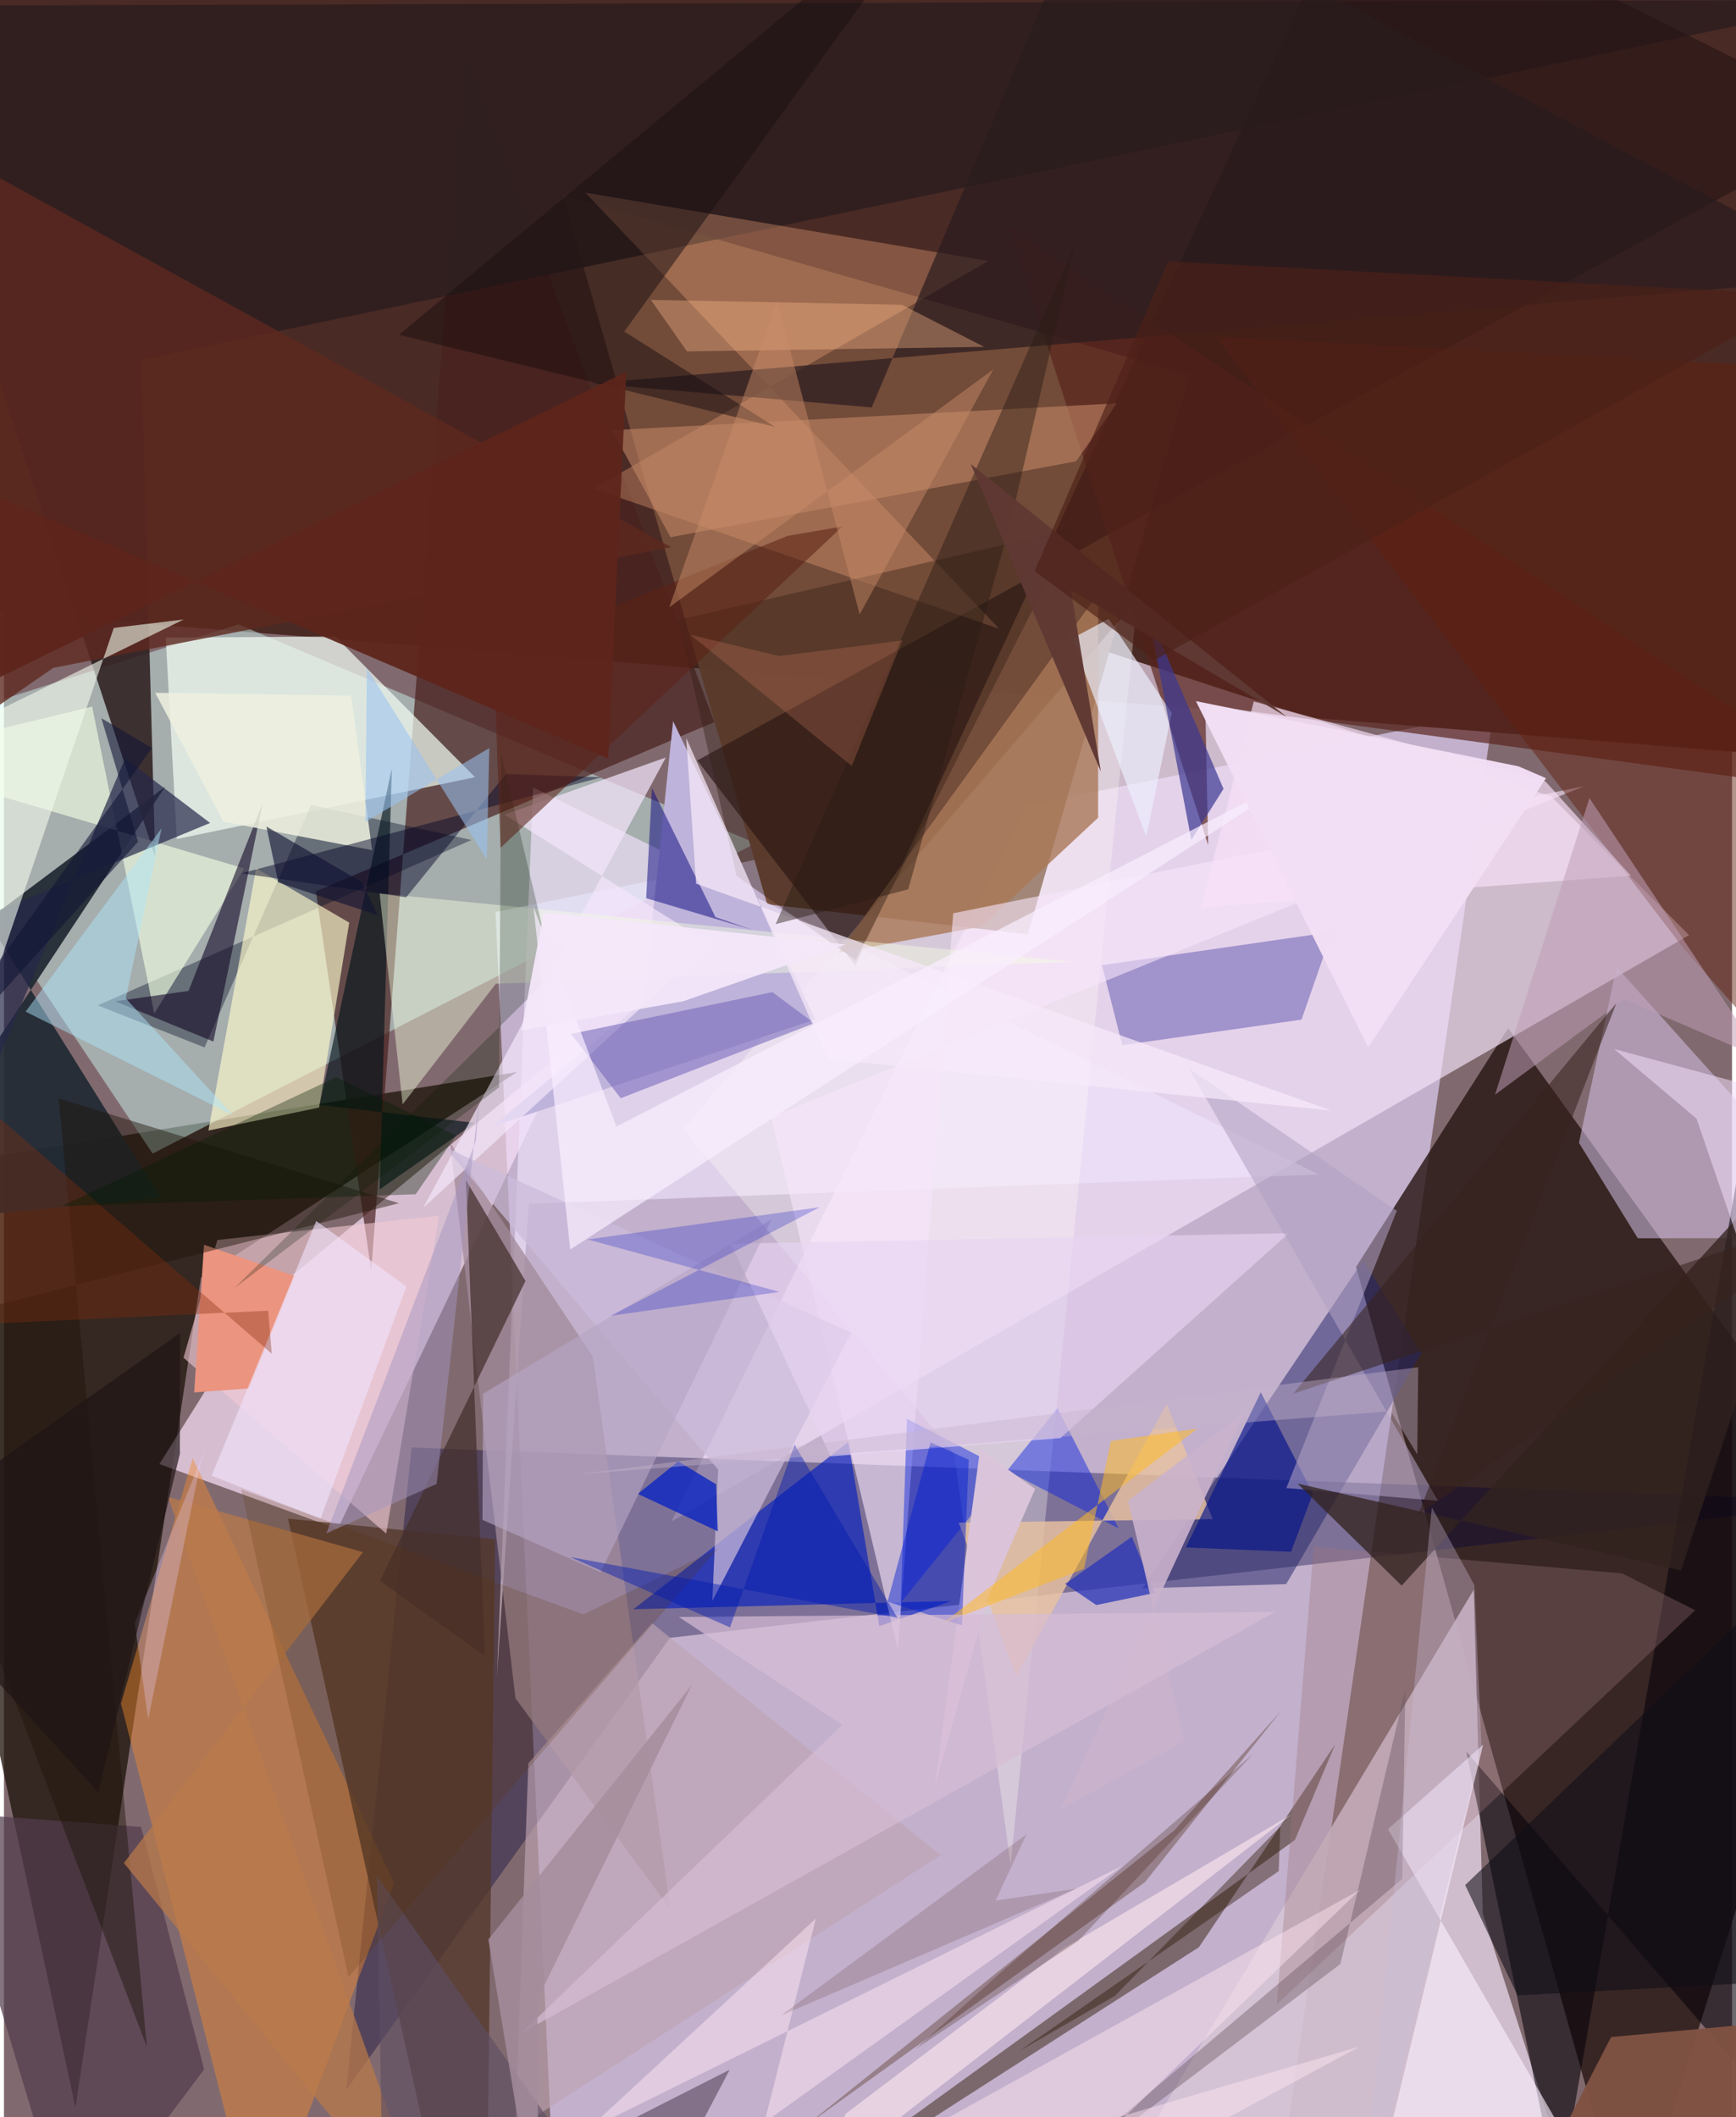 <svg xmlns="http://www.w3.org/2000/svg" width="228" height="278" viewBox="0 0 836 1024"><path fill="#816a6f" d="M0 0h836v1024H0z"/><path fill="#e2d2f7" fill-opacity=".678" d="M267.12 1086l-29.327-644.902 482.82-96.883L612.784 1086z"/><path fill="#4a2a24" d="M-62-27.291L869.254-62l13.018 429.27-922.942-74.36z"/><path fill="#281714" fill-opacity=".816" d="M654.11 612.77L786.806 1086 898 732.583l-170.288-235.32z"/><path fill="#f6e4fb" fill-opacity=".651" d="M748.463 385.217L531.65 314.555 322.859 735.957l492.327-283.65z"/><path fill="#1d1208" fill-opacity=".753" d="M95.282 617.966l153.008-99.468L-62 568.563l96.572 450.775z"/><path fill="#d1fcf6" fill-opacity=".455" d="M71.946 557.94L-62 357.766 113.443 302l250.203 105.834z"/><path fill="#744d3a" fill-opacity=".969" d="M573.488 181.343l-78.202 270.555-126.043-14.546-98.885-343.034z"/><path fill="#d6c4d6" fill-opacity=".91" d="M711.07 768.865L520.943 1086h245.959l-51.484-160.383z"/><path fill="#030038" fill-opacity=".357" d="M197.167 700.113L165.59 1010.87l156.592-218.72L898 726.277z"/><path fill="#f9e0f8" fill-opacity=".71" d="M272.635 506.972L161.445 739.53l-86.244-31.418 49.587-79.107z"/><path fill="#49201d" fill-opacity=".694" d="M343.669 349.256L222.929 23.317 177.66 614.47 150.901 431.1z"/><path fill="#212b34" fill-opacity=".941" d="M-62 592.234l139.937-211.66-86.048 64.504 84.08 134.374z"/><path fill="#f3fff5" fill-opacity=".698" d="M78.251 308.4l82.05-.546 67.602 68.055-144.286 29.889z"/><path fill="#2d1e20" fill-opacity=".871" d="M73.171 414.379L-62 2.793 898-.043 66.49 174.045z"/><path fill="#f0e3fb" fill-opacity=".651" d="M255.998 380.896l379.993 187.162-382.098 14.186-15.39 228.278z"/><path fill="#281515" fill-opacity=".667" d="M656.264-62L898 58.605 335.416 367.81l76.46 99.132z"/><path fill="#24266b" fill-opacity=".518" d="M550.795 768.198l69.497-2.006 65.421-111.78-28.165-44.783z"/><path fill="#f18b2f" fill-opacity=".443" d="M56.608 823.949L123.392 1086l65.353-175.353-97.438-205.39z"/><path fill="#fffcf6" fill-opacity=".318" d="M548.31 289.897l-219.74 256.23 131.16 157.11 27.262 198.747z"/><path fill="#d3c1e7" fill-opacity=".545" d="M761.94 552.73l18.198-84.99L898 598.771l-107.596.134z"/><path fill="#54382c" fill-opacity=".792" d="M137.4 734.513L215.742 1086l18.057-30.117 3.833-311.39z"/><path fill="#feb384" fill-opacity=".314" d="M476.183 126.235L281.259 93.172l200.269 210.994-196.41-67.82z"/><path fill="#07050b" fill-opacity=".596" d="M707.435 847.212l157.678 182.255L898 229.327l-145.867 833.43z"/><path fill="#7a666a" fill-opacity=".969" d="M578.102 941.784L353.342 1086 624.53 889.928l19.498-46.289z"/><path fill="#010920" fill-opacity=".376" d="M97.028 506.586l51.554-117.28 77.553 16.95L45.374 486.27z"/><path fill="#011bbe" fill-opacity=".624" d="M423.464 786.479L408.5 697.43l-104.01 80.916 153.842-4.009z"/><path fill="#ffface" fill-opacity=".643" d="M152.45 535.693l-53.545 11.112 23.096-126.822 45.028 26.264z"/><path fill="#beb3da" d="M309.49 484.343l14.224-135.517 68.76 144.259-156.26 51.747z"/><path fill="#312998" fill-opacity=".373" d="M642.456 450.755l-14.719 42.39-86.726 12.382-9.82-38.684z"/><path fill="#5a231c" fill-opacity=".686" d="M582.563 408.71l-96.517-299.46L898 383.955l-316.855-42.922z"/><path fill="#f5cbd5" fill-opacity=".588" d="M103.243 599.736l107.304-11.756-25.617 153.8-98.076-85.095z"/><path fill="#a18a99" fill-opacity=".757" d="M322.436 923.595l-37.588-267.454-69.104-103.672 31.709 268.905z"/><path fill="#5e291f" fill-opacity=".792" d="M-62 53.167l384.729 211.455-298.9 58.412L-62 382.33z"/><path fill="#f0ffe1" fill-opacity=".639" d="M116.277 420.067l-43.565 70.12L42.66 341.775-62 367.092z"/><path fill="#00121a" fill-opacity=".627" d="M187.634 371.797l-34.923 162.612 75.118 8.7-46.076 32.171z"/><path fill="#9e777a" fill-opacity=".333" d="M782.804 760.991l35.33 17.815-202.373 190.709L633.623 748.1z"/><path fill="#aa7757" fill-opacity=".796" d="M529.378 287.139l-.054 108.377-56.461 52.612-69.37 12.755z"/><path fill="#f8e6fb" fill-opacity=".596" d="M371.112 540.275l61.326 257.496 26.778-356.053 305-61.393z"/><path fill="#602110" fill-opacity=".478" d="M812.956 459.234L586.22 162.804l291.698 15.356L898 554.977z"/><path fill="#25274a" fill-opacity=".694" d="M-62 464.86l161.726-66.821-41.117-31.18L-62 652.607z"/><path fill="#c38565" fill-opacity=".592" d="M294.118 208.061l28.356 51.782 196.18-36.718 19.76-28.05z"/><path fill="#09057f" fill-opacity=".498" d="M313.49 381.1l30.73 62.485 17.578 6.062-51.118-15.228z"/><path fill="#0620e0" fill-opacity=".455" d="M509.68 681.05l29.594 58.2-102.434-53.025-2.997 88.985z"/><path fill="#e8c2a0" fill-opacity=".82" d="M461.908 736.444l27.821 74.428 72.783-131.856 22.276 55.732z"/><path fill="#523d4d" fill-opacity=".714" d="M96.853 1000.916L66.355 883.614l-96.304-7.102L32.801 1086z"/><path fill="#120727" fill-opacity=".596" d="M101.313 503.763l23.843-115.275-35.861 90.79-35.466 5.011z"/><path fill="#897075" fill-opacity=".749" d="M388.262 1027.888l177.974-142.641 51.535-57.638-65.795 82.726z"/><path fill="#f4e5fa" fill-opacity=".706" d="M202.846 584.141l117.35-217.77-78.074 27.672 99.612 62.583z"/><path fill="#f3fce0" fill-opacity=".435" d="M192.864 534.146l-11.14-102.072 335.455 33.1-279.227 10.635z"/><path fill="#fbefff" fill-opacity=".624" d="M785.765 1086L669.55 884.706l46.04-40.87-50.832 210.844z"/><path fill="#05158a" fill-opacity=".663" d="M633.233 722.333l-25.217-48.92-36.213 75.014 50.836 2.124z"/><path fill="#44302e" fill-opacity=".725" d="M181.894 764.612l70.399-145.072-28.834-48.807 9.216 230.168z"/><path fill="#f1faed" fill-opacity=".6" d="M-2.772 343.59l89.74-43.97-33.832 4.072-60.333 177.419z"/><path fill="#eef1df" fill-opacity=".851" d="M106.206 397.426l71.92 13.769-10.218-74.702-94.74-1.413z"/><path fill="#311c14" fill-opacity=".392" d="M411.967 464.415L517.41 255.66l-191.131 44.155 28.17 123.837z"/><path fill="#f7e1f7" fill-opacity=".671" d="M745.738 377.98l41.337 45.554-207.961 15.396 25.526-99.66z"/><path fill="#7f5243" fill-opacity=".973" d="M836.465 1086L898 974.151l-120.52 11.117-25.052 48.626z"/><path fill="#291c1f" fill-opacity=".706" d="M898 133.986L529.374-62 419.785 197.06l-135.7-11.633z"/><path fill="#050628" fill-opacity=".471" d="M242.872 374.337l-48.282 59.667-79.741-11.606 174.097-46.447z"/><path fill="#eb9480" d="M92.022 673.452l4.767-71.405 43.782 15.075-22.084 54.421z"/><path fill="#061b00" fill-opacity=".247" d="M240.546 364.643l-1.045 161.25-128.128 97.21 154.411-152.245z"/><path fill="#cbbbdb" fill-opacity=".722" d="M342.691 774.364l2.816-63.564-132.082-155.913 196.434 89.722z"/><path fill="#edf0ff" fill-opacity=".663" d="M516.632 308.815l35.989 95.742 12.329-59.654-30.515-45.575z"/><path fill="#bfa4b3" fill-opacity=".639" d="M453.167 897.266l-205.865 132.727 6.392-177.14 59.794-67.805z"/><path fill="#e8d4f2" fill-opacity=".651" d="M399.926 704.38l111.142-8.813 110.498-99.126-269.924 5.107z"/><path fill="#1b0f11" fill-opacity=".506" d="M372.951 206.421l-181.893-44.506L461.067-62 300.088 160.351z"/><path fill="#fab88a" fill-opacity=".376" d="M474.203 167.768l-39.807-20.36-121.426-2.36 17.457 24.927z"/><path fill="#7668bb" fill-opacity=".58" d="M371.737 479.853l20.21 15.034-93.58 36.29-23.981-31.088z"/><path fill="#dac4da" fill-opacity=".992" d="M472.207 701.075l26.646 19.043-22.65 52.297-25.892 91.619z"/><path fill="#b1a1c3" fill-opacity=".561" d="M673.821 585.643l-53.441 134.07 73.372 6.17-120.588-209.161z"/><path fill="#32231f" fill-opacity=".765" d="M811.236 759.62l72.694-220.438-207.763 227.716-50.41-49.36z"/><path fill="#fde6ef" fill-opacity=".624" d="M512.879 942.233l109.726-64.486L393.61 1055.05l13.489-32.62z"/><path fill="#68545e" fill-opacity=".404" d="M676.48 908.706L467.052 1086l179.47-136.092 31.409-132.792z"/><path fill="#2533b8" fill-opacity=".733" d="M528.45 776.3l28.34-5.875-11.172-27.175-32.262 22.83z"/><path fill="#3d3892" fill-opacity=".702" d="M574.415 406.243l-21.35-112.284 10.633 26.199 26.294 61.378z"/><path fill="#bf9db6" fill-opacity=".533" d="M767.012 386.021l83.766 126.045-66.84-28.707-62.6 46.097z"/><path fill="#0d26c1" fill-opacity=".808" d="M306.666 722.546l38.672 18.096-.804-22.723-18.354-11.084z"/><path fill="#1d150b" fill-opacity=".451" d="M-62 646L69.157 990.007 26.476 531.229l164.652 50.723z"/><path fill="#ba7a4a" fill-opacity=".725" d="M173.692 750.714L58.01 901.09 209.2 1086 79.277 723.986z"/><path fill="#5b2316" fill-opacity=".565" d="M240.232 410.08l-3.281-93.072 142.002-57.782 26.686-4.6z"/><path fill="#f6e9f9" fill-opacity=".733" d="M398.627 512.269l243.554 24.908-307.33-109.756-4.789-70.472z"/><path fill="#cab3cc" fill-opacity=".89" d="M571.117 842.187l-60.101 33.165 89.275-192.545-56.504 43.08z"/><path fill="#aee6fa" fill-opacity=".471" d="M10.461 489.288l100.436 50.202-51.924-56.57 17.27-82.279z"/><path fill="#37221c" fill-opacity=".553" d="M898 583.06L684.098 732.755l95.98-247.634-156.381 188.962z"/><path fill="#f0ddf7" fill-opacity=".549" d="M892.808 538.09l-113.895-30.74 39.88 33.668 74.945 218.115z"/><path fill="#b6a5c5" fill-opacity=".62" d="M288.64 760.441l-57.142-25.329.278-60.987 139.579-84.393z"/><path fill="#c98c68" fill-opacity=".463" d="M413.975 297.223l-39.92-151.757-52.25 148.322 156.814-115.151z"/><path fill="#9ac3f0" fill-opacity=".561" d="M233.602 415.713l-58.027-92.515-.72 74.374 59.93-35.76z"/><path fill="#fee5f3" fill-opacity=".506" d="M281.973 1030.372l110.812-102.447-24.881 98.645 173.433-124.304z"/><path fill="#001fd1" fill-opacity=".447" d="M427.461 774.68l35.988 11.438 3.271-80.077-18.427-8.437z"/><path fill="#fee5ef" fill-opacity=".467" d="M656.039 914.045L477.6 1086l178.236-96.133-290.719 85.02z"/><path fill="#0f0d16" fill-opacity=".565" d="M732.23 965.113L898 956.297V728.189L706.898 911.742z"/><path fill="#ffbc27" fill-opacity=".529" d="M454.088 785.091l68.434-26.3 12.985-61.857 41.83-5.963z"/><path fill="#f9eefe" fill-opacity=".71" d="M631.666 372.15L296.308 544.859l-40.13-106.283 17.773 165.766z"/><path fill="#5e4d64" fill-opacity=".635" d="M183.778 1086l-3.396-178.864L306.423 1086l44.647-84.936z"/><path fill="#291c12" fill-opacity=".447" d="M373.303 446.986l144.879-328.902-31.252 134.584-49.45 177.462z"/><path fill="#f0e3fb" fill-opacity=".608" d="M153.14 734.585l41.55-112.327-43.614-31.72-50.573 123.19z"/><path fill="#d7bcd5" fill-opacity=".69" d="M614.948 779.63L250.356 983.338l155.14-149.076L326.5 782.07z"/><path fill="#5c3100" fill-opacity=".192" d="M280.336 780.844l65.008-31.894-178.667 207.287-51.95-235.883z"/><path fill="#080dc5" fill-opacity=".247" d="M394.673 583.87l-112.275 15.607 92.78 25.365-81.639 11.545z"/><path fill="#5d251b" fill-opacity=".937" d="M-35.492 343.842L301.097 179.8l-8.751 187.116L-62 215.023z"/><path fill="#371703" fill-opacity=".247" d="M440.995 991.03l41.275-37.02 121.842-105.533-84.393 90.255z"/><path fill="#c37359" fill-opacity=".298" d="M375.08 317.298l59.517-7.547-24.439 60.705-77.985-63.414z"/><path fill="#001ab1" fill-opacity=".443" d="M274.008 753.105l77.242 34.016 31.218-88.357 49.794 83.713z"/><path fill="#101332" fill-opacity=".624" d="M180.84 442.655l-48.156-15.854-5.73-27.05 46.201 26.914z"/><path fill="#2a1400" fill-opacity=".408" d="M617.445 883.438l-79.963 81.887-46.38 26.788 125.605-87.153z"/><path fill="#603934" fill-opacity=".973" d="M516.106 285.319l14.536 87.88-62.914-148.75 152.9 122.365z"/><path fill="#c6b3cb" fill-opacity=".408" d="M684.179 661.288l-.475 42.094-12.8-20.82-394.137 30.568z"/><path fill="#ccbbdb" fill-opacity=".341" d="M655.511 1086l35.265-356.943 20.554 37.55 3.532 78.096z"/><path fill="#0f1434" fill-opacity=".573" d="M-62 547.865l126.874-140.76-17.724-59.71 24.467 14.395z"/><path fill="#a58d9c" fill-opacity=".831" d="M234.33 938.06l98.446-123.073-74.724 152.075.572 118.938z"/><path fill="#f4e7f9" fill-opacity=".937" d="M328.613 484.274l78.555-27.449-146.01-15.593-10.861 57.13z"/><path fill="#882d0c" fill-opacity=".357" d="M129.552 654.723L-62 488.98l11.053 153.326 178.78-8.37z"/><path fill="#a496c1" fill-opacity=".49" d="M230.008 529.683l-1.673 21.967-72.378 190.014 53.348-23.935z"/><path fill="#471607" fill-opacity=".153" d="M479.702 919.26l14.978-32.128-118.81 87.71L518.673 913.5z"/><path fill="#001a00" fill-opacity=".345" d="M218.693 549.246l-19.51 28.38-171.296 5.777 132.853-62.411z"/><path fill="#e7d2ff" fill-opacity=".298" d="M69.765 831.545l24.618-120.183 2.658-9.868-33.77 83.634z"/><path fill="#1f1416" fill-opacity=".678" d="M85.115 703.131L45.62 866.888-62 748.79 85.189 644.706z"/><path fill="#f2dff4" fill-opacity=".976" d="M732.693 370.653l-156.055-31.541 83.31 167.409 86.053-130.13z"/><path fill="#4d2018" fill-opacity=".659" d="M563.19 126.403l-64.558 149.825 58.01 43.036 316.541-176.46z"/></svg>